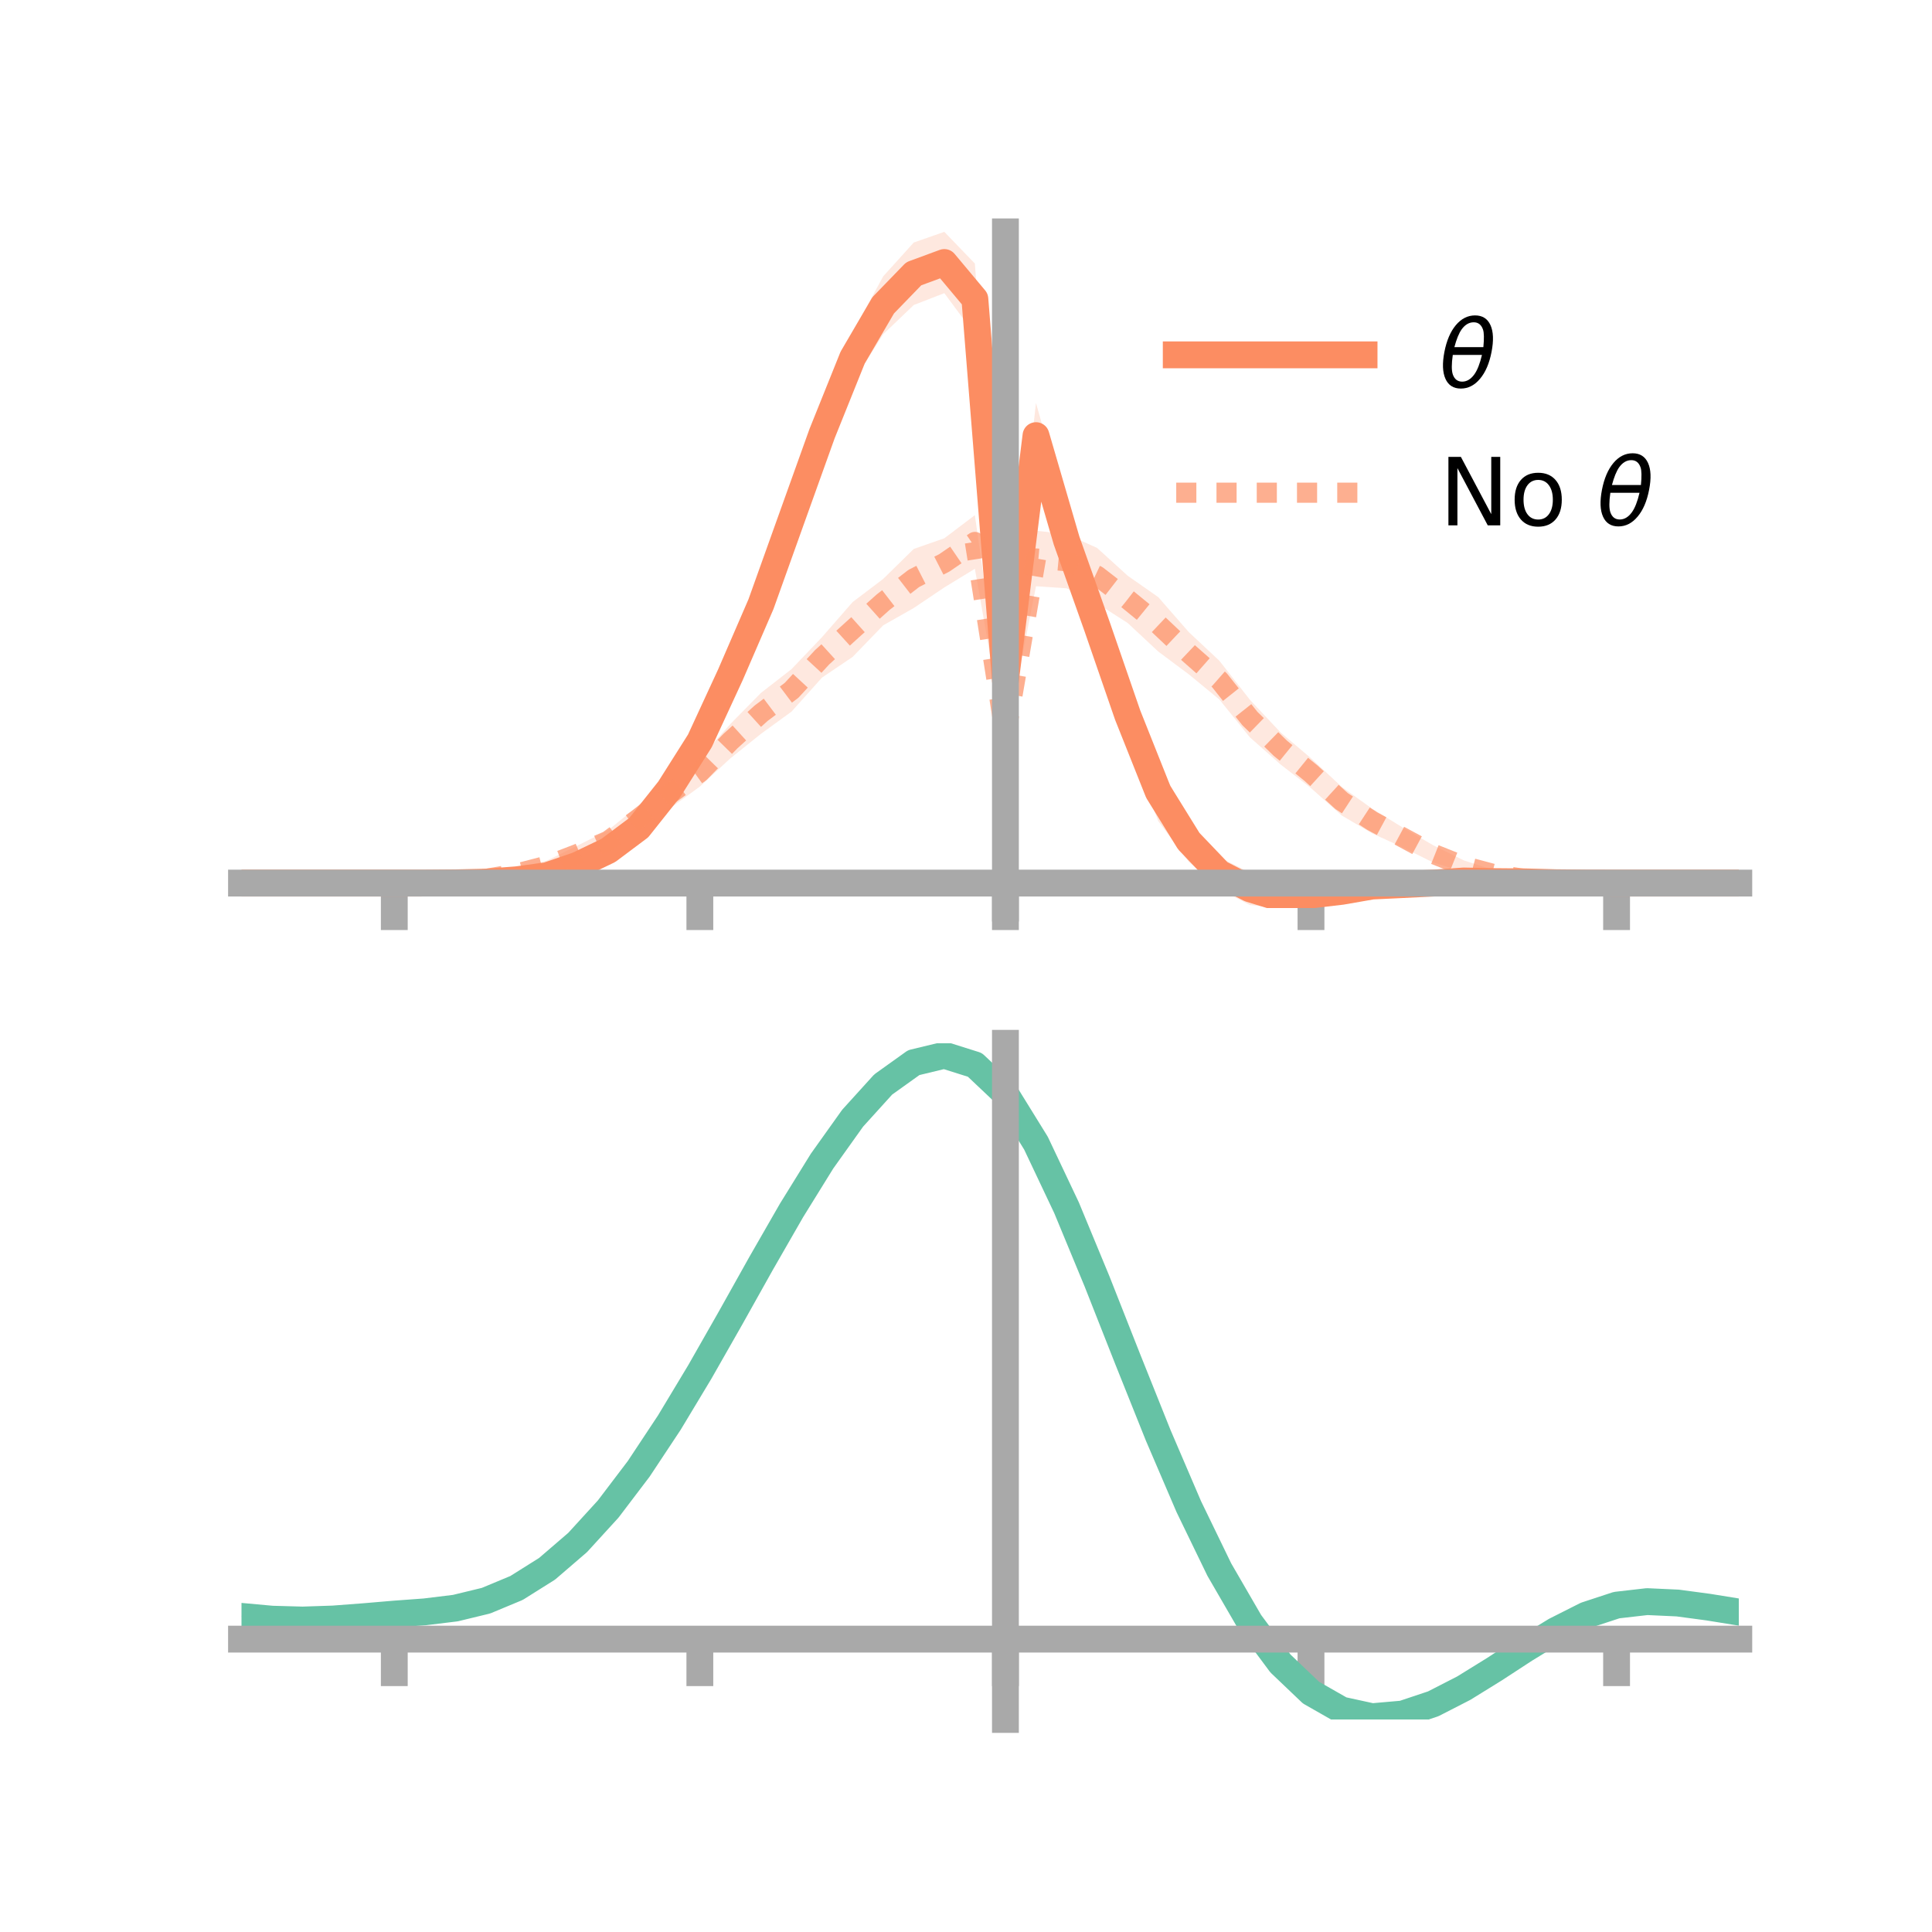 <?xml version="1.0" encoding="utf-8" standalone="no"?>
<!DOCTYPE svg PUBLIC "-//W3C//DTD SVG 1.1//EN"
  "http://www.w3.org/Graphics/SVG/1.1/DTD/svg11.dtd">
<!-- Created with matplotlib (https://matplotlib.org/) -->
<svg height="144pt" version="1.1" viewBox="0 0 144 144" width="144pt" xmlns="http://www.w3.org/2000/svg" xmlns:xlink="http://www.w3.org/1999/xlink">
 <defs>
  <style type="text/css">*{stroke-linecap:butt;stroke-linejoin:round;}</style>
 </defs>
 <g id="figure_1">
  <g id="patch_1">
   <path d="M 0 144 
L 144 144 
L 144 0 
L 0 0 
z
" style="fill:none;"/>
  </g>
  <g id="axes_1">
   <g id="patch_2">
    <path d="M 18 67.68 
L 129.6 67.68 
L 129.6 17.28 
L 18 17.28 
z
" style="fill:none;"/>
   </g>
   <g id="PolyCollection_1">
    <path clip-path="url(#p46a075f30c)" d="M 18 65.819 
L 18 65.819 
L 20.278 65.819 
L 22.555 65.819 
L 24.833 65.819 
L 27.11 65.819 
L 29.388 65.819 
L 31.665 65.794 
L 33.943 65.739 
L 36.22 65.638 
L 38.498 65.426 
L 40.776 65.034 
L 43.053 64.183 
L 45.331 62.946 
L 47.608 61.113 
L 49.886 58.086 
L 52.163 54.335 
L 54.441 49.333 
L 56.718 43.827 
L 58.996 37.355 
L 61.273 30.501 
L 63.551 24.785 
L 65.829 20.596 
L 68.106 18.076 
L 70.384 17.28 
L 72.661 19.643 
L 74.939 50.213 
L 77.216 30.037 
L 79.494 38.058 
L 81.771 44.453 
L 84.049 51.279 
L 86.327 56.831 
L 88.604 61.151 
L 90.882 63.894 
L 93.159 65.033 
L 95.437 66.213 
L 97.714 65.916 
L 99.992 65.719 
L 102.269 65.462 
L 104.547 65.502 
L 106.824 65.525 
L 109.102 65.437 
L 111.38 65.576 
L 113.657 65.612 
L 115.935 65.724 
L 118.212 65.786 
L 120.49 65.819 
L 122.767 65.819 
L 125.045 65.819 
L 127.322 65.819 
L 129.6 65.819 
L 129.6 65.819 
L 129.6 65.819 
L 127.322 65.819 
L 125.045 65.819 
L 122.767 65.819 
L 120.49 65.819 
L 118.212 65.842 
L 115.935 65.856 
L 113.657 65.846 
L 111.38 65.842 
L 109.102 65.889 
L 106.824 66.115 
L 104.547 66.363 
L 102.269 66.62 
L 99.992 67.155 
L 97.714 67.49 
L 95.437 67.68 
L 93.159 67.456 
L 90.882 66.259 
L 88.604 64.235 
L 86.327 61.2 
L 84.049 55.318 
L 81.771 48.946 
L 79.494 42.51 
L 77.216 34.902 
L 74.939 51.24 
L 72.661 24.929 
L 70.384 21.849 
L 68.106 22.734 
L 65.829 24.913 
L 63.551 28.523 
L 61.273 34.135 
L 58.996 39.981 
L 56.718 46.24 
L 54.441 51.251 
L 52.163 56.112 
L 49.886 59.562 
L 47.608 62.265 
L 45.331 63.842 
L 43.053 64.789 
L 40.776 65.503 
L 38.498 65.723 
L 36.22 65.861 
L 33.943 65.86 
L 31.665 65.842 
L 29.388 65.819 
L 27.11 65.819 
L 24.833 65.819 
L 22.555 65.819 
L 20.278 65.819 
L 18 65.819 
z
" style="fill:#fc8d62;fill-opacity:0.2;"/>
   </g>
   <g id="PolyCollection_2">
    <path clip-path="url(#p46a075f30c)" d="M 18 65.819 
L 18 65.819 
L 20.278 65.819 
L 22.555 65.819 
L 24.833 65.819 
L 27.11 65.819 
L 29.388 65.819 
L 31.665 65.745 
L 33.943 65.573 
L 36.22 65.277 
L 38.498 64.755 
L 40.776 64.14 
L 43.053 63.019 
L 45.331 61.879 
L 47.608 60.023 
L 49.886 58.15 
L 52.163 56.523 
L 54.441 53.961 
L 56.718 51.644 
L 58.996 49.873 
L 61.273 47.483 
L 63.551 44.874 
L 65.829 43.148 
L 68.106 40.914 
L 70.384 40.12 
L 72.661 38.396 
L 74.939 54.441 
L 77.216 39.555 
L 79.494 39.817 
L 81.771 40.839 
L 84.049 42.91 
L 86.327 44.504 
L 88.604 47.112 
L 90.882 49.246 
L 93.159 52.156 
L 95.437 54.582 
L 97.714 56.515 
L 99.992 58.638 
L 102.269 60.275 
L 104.547 61.677 
L 106.824 63.002 
L 109.102 64.127 
L 111.38 64.869 
L 113.657 65.297 
L 115.935 65.623 
L 118.212 65.775 
L 120.49 65.819 
L 122.767 65.819 
L 125.045 65.819 
L 127.322 65.819 
L 129.6 65.819 
L 129.6 65.819 
L 129.6 65.819 
L 127.322 65.819 
L 125.045 65.819 
L 122.767 65.819 
L 120.49 65.819 
L 118.212 65.86 
L 115.935 65.886 
L 113.657 65.745 
L 111.38 65.453 
L 109.102 64.979 
L 106.824 64.287 
L 104.547 63.159 
L 102.269 62.113 
L 99.992 60.773 
L 97.714 58.74 
L 95.437 56.971 
L 93.159 54.954 
L 90.882 52.132 
L 88.604 50.259 
L 86.327 48.559 
L 84.049 46.434 
L 81.771 44.974 
L 79.494 43.848 
L 77.216 43.693 
L 74.939 55.308 
L 72.661 42.393 
L 70.384 43.785 
L 68.106 45.317 
L 65.829 46.608 
L 63.551 48.962 
L 61.273 50.499 
L 58.996 53.039 
L 56.718 54.696 
L 54.441 56.518 
L 52.163 58.627 
L 49.886 60.287 
L 47.608 61.947 
L 45.331 63.45 
L 43.053 64.272 
L 40.776 64.904 
L 38.498 65.467 
L 36.22 65.735 
L 33.943 65.844 
L 31.665 65.847 
L 29.388 65.819 
L 27.11 65.819 
L 24.833 65.819 
L 22.555 65.819 
L 20.278 65.819 
L 18 65.819 
z
" style="fill:#fc8d62;fill-opacity:0.2;"/>
   </g>
   <g id="matplotlib.axis_1">
    <g id="xtick_1">
     <g id="line2d_1">
      <defs>
       <path d="M 0 0 
L 0 3.5 
" id="mcdd89d2e32" style="stroke:#a9a9a9;stroke-width:2;"/>
      </defs>
      <g>
       <use style="fill:#a9a9a9;stroke:#a9a9a9;stroke-width:2;" x="29.388" xlink:href="#mcdd89d2e32" y="65.819"/>
      </g>
     </g>
    </g>
    <g id="xtick_2">
     <g id="line2d_2">
      <g>
       <use style="fill:#a9a9a9;stroke:#a9a9a9;stroke-width:2;" x="52.163" xlink:href="#mcdd89d2e32" y="65.819"/>
      </g>
     </g>
    </g>
    <g id="xtick_3">
     <g id="line2d_3">
      <g>
       <use style="fill:#a9a9a9;stroke:#a9a9a9;stroke-width:2;" x="74.939" xlink:href="#mcdd89d2e32" y="65.819"/>
      </g>
     </g>
    </g>
    <g id="xtick_4">
     <g id="line2d_4">
      <g>
       <use style="fill:#a9a9a9;stroke:#a9a9a9;stroke-width:2;" x="97.714" xlink:href="#mcdd89d2e32" y="65.819"/>
      </g>
     </g>
    </g>
    <g id="xtick_5">
     <g id="line2d_5">
      <g>
       <use style="fill:#a9a9a9;stroke:#a9a9a9;stroke-width:2;" x="120.49" xlink:href="#mcdd89d2e32" y="65.819"/>
      </g>
     </g>
    </g>
   </g>
   <g id="matplotlib.axis_2"/>
   <g id="line2d_6">
    <path clip-path="url(#p46a075f30c)" d="M 18 65.819 
L 20.278 65.819 
L 22.555 65.819 
L 24.833 65.819 
L 27.11 65.819 
L 29.388 65.819 
L 31.665 65.818 
L 33.943 65.8 
L 36.22 65.749 
L 38.498 65.575 
L 40.776 65.268 
L 43.053 64.486 
L 45.331 63.394 
L 47.608 61.689 
L 49.886 58.824 
L 52.163 55.223 
L 54.441 50.292 
L 56.718 45.033 
L 58.996 38.668 
L 61.273 32.318 
L 63.551 26.654 
L 65.829 22.755 
L 68.106 20.405 
L 70.384 19.565 
L 72.661 22.286 
L 74.939 50.726 
L 77.216 32.469 
L 79.494 40.284 
L 81.771 46.7 
L 84.049 53.298 
L 86.327 59.016 
L 88.604 62.693 
L 90.882 65.077 
L 93.159 66.244 
L 95.437 66.946 
L 97.714 66.703 
L 99.992 66.437 
L 102.269 66.041 
L 104.547 65.932 
L 106.824 65.82 
L 109.102 65.663 
L 111.38 65.709 
L 113.657 65.729 
L 115.935 65.79 
L 118.212 65.814 
L 120.49 65.819 
L 122.767 65.819 
L 125.045 65.819 
L 127.322 65.819 
L 129.6 65.819 
" style="fill:none;stroke:#fc8d62;stroke-linecap:square;stroke-width:2;"/>
   </g>
   <g id="line2d_7">
    <path clip-path="url(#p46a075f30c)" d="M 18 65.819 
L 20.278 65.819 
L 22.555 65.819 
L 24.833 65.819 
L 27.11 65.819 
L 29.388 65.819 
L 31.665 65.796 
L 33.943 65.709 
L 36.22 65.506 
L 38.498 65.111 
L 40.776 64.522 
L 43.053 63.645 
L 45.331 62.664 
L 47.608 60.985 
L 49.886 59.219 
L 52.163 57.575 
L 54.441 55.239 
L 56.718 53.17 
L 58.996 51.456 
L 61.273 48.991 
L 63.551 46.918 
L 65.829 44.878 
L 68.106 43.116 
L 70.384 41.953 
L 72.661 40.394 
L 74.939 54.874 
L 77.216 41.624 
L 79.494 41.832 
L 81.771 42.907 
L 84.049 44.672 
L 86.327 46.532 
L 88.604 48.686 
L 90.882 50.689 
L 93.159 53.555 
L 95.437 55.776 
L 97.714 57.627 
L 99.992 59.706 
L 102.269 61.194 
L 104.547 62.418 
L 106.824 63.644 
L 109.102 64.553 
L 111.38 65.161 
L 113.657 65.521 
L 115.935 65.754 
L 118.212 65.818 
L 120.49 65.819 
L 122.767 65.819 
L 125.045 65.819 
L 127.322 65.819 
L 129.6 65.819 
" style="fill:none;stroke:#fc8d62;stroke-dasharray:1.5,1.5;stroke-dashoffset:0;stroke-opacity:0.7;stroke-width:1.5;"/>
   </g>
   <g id="patch_3">
    <path d="M 74.939 67.68 
L 74.939 17.28 
" style="fill:none;stroke:#a9a9a9;stroke-linecap:square;stroke-linejoin:miter;stroke-width:2;"/>
   </g>
   <g id="patch_4">
    <path d="M 129.6 67.68 
L 129.6 17.28 
" style="fill:none;"/>
   </g>
   <g id="patch_5">
    <path d="M 18 65.819 
L 129.6 65.819 
" style="fill:none;stroke:#a9a9a9;stroke-linecap:square;stroke-linejoin:miter;stroke-width:2;"/>
   </g>
   <g id="patch_6">
    <path d="M 18 17.28 
L 129.6 17.28 
" style="fill:none;"/>
   </g>
   <g id="legend_1">
    <g id="line2d_8">
     <path d="M 87.67 26.449 
L 101.67 26.449 
" style="fill:none;stroke:#fc8d62;stroke-linecap:square;stroke-width:2;"/>
    </g>
    <g id="line2d_9"/>
    <g id="text_1">
     <!-- $\theta$ -->
     <g transform="translate(107.27 28.899)scale(0.07 -0.07)">
      <defs>
       <path d="M 45.516 34.672 
L 14.453 34.672 
Q 12.359 20.062 14.5 13.875 
Q 17.188 6.25 24.469 6.25 
Q 31.781 6.25 37.359 13.922 
Q 42.234 20.656 45.516 34.672 
z
M 47.016 42.969 
Q 48.344 56.844 46.625 61.719 
Q 43.953 69.438 36.766 69.438 
Q 29.297 69.438 23.828 61.812 
Q 19.531 55.672 16.156 42.969 
z
M 38.188 76.766 
Q 49.906 76.766 54.594 66.406 
Q 59.281 56.109 55.719 37.844 
Q 52.203 19.625 43.453 9.281 
Q 34.766 -1.125 23.047 -1.125 
Q 11.281 -1.125 6.641 9.281 
Q 2 19.625 5.516 37.844 
Q 9.078 56.109 17.719 66.406 
Q 26.422 76.766 38.188 76.766 
z
" id="DejaVuSans-Oblique-952"/>
      </defs>
      <use transform="translate(0 0.234)" xlink:href="#DejaVuSans-Oblique-952"/>
     </g>
    </g>
    <g id="line2d_10">
     <path d="M 87.67 36.724 
L 101.67 36.724 
" style="fill:none;stroke:#fc8d62;stroke-dasharray:1.5,1.5;stroke-dashoffset:0;stroke-opacity:0.7;stroke-width:1.5;"/>
    </g>
    <g id="line2d_11"/>
    <g id="text_2">
     <!-- No $\theta$ -->
     <g transform="translate(107.27 39.174)scale(0.07 -0.07)">
      <defs>
       <path d="M 9.812 72.906 
L 23.094 72.906 
L 55.422 11.922 
L 55.422 72.906 
L 64.984 72.906 
L 64.984 0 
L 51.703 0 
L 19.391 60.984 
L 19.391 0 
L 9.812 0 
z
" id="DejaVuSans-78"/>
       <path d="M 30.609 48.391 
Q 23.391 48.391 19.188 42.75 
Q 14.984 37.109 14.984 27.297 
Q 14.984 17.484 19.156 11.844 
Q 23.344 6.203 30.609 6.203 
Q 37.797 6.203 41.984 11.859 
Q 46.188 17.531 46.188 27.297 
Q 46.188 37.016 41.984 42.703 
Q 37.797 48.391 30.609 48.391 
z
M 30.609 56 
Q 42.328 56 49.016 48.375 
Q 55.719 40.766 55.719 27.297 
Q 55.719 13.875 49.016 6.219 
Q 42.328 -1.422 30.609 -1.422 
Q 18.844 -1.422 12.172 6.219 
Q 5.516 13.875 5.516 27.297 
Q 5.516 40.766 12.172 48.375 
Q 18.844 56 30.609 56 
z
" id="DejaVuSans-111"/>
       <path id="DejaVuSans-32"/>
      </defs>
      <use transform="translate(0 0.234)" xlink:href="#DejaVuSans-78"/>
      <use transform="translate(74.805 0.234)" xlink:href="#DejaVuSans-111"/>
      <use transform="translate(135.986 0.234)" xlink:href="#DejaVuSans-32"/>
      <use transform="translate(167.773 0.234)" xlink:href="#DejaVuSans-Oblique-952"/>
     </g>
    </g>
   </g>
  </g>
  <g id="axes_2">
   <g id="patch_7">
    <path d="M 18 128.16 
L 129.6 128.16 
L 129.6 77.76 
L 18 77.76 
z
" style="fill:none;"/>
   </g>
   <g id="PolyCollection_3">
    <path clip-path="url(#p8105e63b5b)" d="M 18 120.515 
L 18 120.437 
L 20.278 120.654 
L 22.555 120.716 
L 24.833 120.632 
L 27.11 120.451 
L 29.388 120.249 
L 31.665 120.077 
L 33.943 119.793 
L 36.22 119.236 
L 38.498 118.279 
L 40.776 116.829 
L 43.053 114.837 
L 45.331 112.291 
L 47.608 109.226 
L 49.886 105.709 
L 52.163 101.84 
L 54.441 97.75 
L 56.718 93.594 
L 58.996 89.544 
L 61.273 85.792 
L 63.551 82.535 
L 65.829 79.977 
L 68.106 78.319 
L 70.384 77.76 
L 72.661 78.489 
L 74.939 80.674 
L 77.216 84.406 
L 79.494 89.284 
L 81.771 94.86 
L 84.049 100.716 
L 86.327 106.489 
L 88.604 111.876 
L 90.882 116.645 
L 93.159 120.63 
L 95.437 123.736 
L 97.714 125.931 
L 99.992 127.243 
L 102.269 127.746 
L 104.547 127.555 
L 106.824 126.808 
L 109.102 125.659 
L 111.38 124.272 
L 113.657 122.81 
L 115.935 121.435 
L 118.212 120.299 
L 120.49 119.553 
L 122.767 119.295 
L 125.045 119.406 
L 127.322 119.721 
L 129.6 120.101 
L 129.6 120.204 
L 129.6 120.204 
L 127.322 119.849 
L 125.045 119.553 
L 122.767 119.456 
L 120.49 119.72 
L 118.212 120.474 
L 115.935 121.635 
L 113.657 123.051 
L 111.38 124.56 
L 109.102 125.992 
L 106.824 127.178 
L 104.547 127.951 
L 102.269 128.16 
L 99.992 127.672 
L 97.714 126.386 
L 95.437 124.239 
L 93.159 121.212 
L 90.882 117.339 
L 88.604 112.71 
L 86.327 107.48 
L 84.049 101.872 
L 81.771 96.178 
L 79.494 90.752 
L 77.216 86.004 
L 74.939 82.372 
L 72.661 80.249 
L 70.384 79.543 
L 68.106 80.085 
L 65.829 81.686 
L 63.551 84.152 
L 61.273 87.286 
L 58.996 90.89 
L 56.718 94.772 
L 54.441 98.753 
L 52.163 102.665 
L 49.886 106.362 
L 47.608 109.725 
L 45.331 112.658 
L 43.053 115.102 
L 40.776 117.027 
L 38.498 118.439 
L 36.22 119.379 
L 33.943 119.925 
L 31.665 120.2 
L 29.388 120.361 
L 27.11 120.547 
L 24.833 120.71 
L 22.555 120.778 
L 20.278 120.715 
L 18 120.515 
z
" style="fill:#66c2a5;fill-opacity:0.2;"/>
   </g>
   <g id="matplotlib.axis_3">
    <g id="xtick_6">
     <g id="line2d_12">
      <g>
       <use style="fill:#a9a9a9;stroke:#a9a9a9;stroke-width:2;" x="29.388" xlink:href="#mcdd89d2e32" y="122.173"/>
      </g>
     </g>
    </g>
    <g id="xtick_7">
     <g id="line2d_13">
      <g>
       <use style="fill:#a9a9a9;stroke:#a9a9a9;stroke-width:2;" x="52.163" xlink:href="#mcdd89d2e32" y="122.173"/>
      </g>
     </g>
    </g>
    <g id="xtick_8">
     <g id="line2d_14">
      <g>
       <use style="fill:#a9a9a9;stroke:#a9a9a9;stroke-width:2;" x="74.939" xlink:href="#mcdd89d2e32" y="122.173"/>
      </g>
     </g>
    </g>
    <g id="xtick_9">
     <g id="line2d_15">
      <g>
       <use style="fill:#a9a9a9;stroke:#a9a9a9;stroke-width:2;" x="97.714" xlink:href="#mcdd89d2e32" y="122.173"/>
      </g>
     </g>
    </g>
    <g id="xtick_10">
     <g id="line2d_16">
      <g>
       <use style="fill:#a9a9a9;stroke:#a9a9a9;stroke-width:2;" x="120.49" xlink:href="#mcdd89d2e32" y="122.173"/>
      </g>
     </g>
    </g>
   </g>
   <g id="matplotlib.axis_4"/>
   <g id="line2d_17">
    <path clip-path="url(#p8105e63b5b)" d="M 18 120.476 
L 20.278 120.684 
L 22.555 120.747 
L 24.833 120.671 
L 27.11 120.499 
L 29.388 120.305 
L 31.665 120.138 
L 33.943 119.859 
L 36.22 119.307 
L 38.498 118.359 
L 40.776 116.928 
L 43.053 114.969 
L 45.331 112.475 
L 47.608 109.475 
L 49.886 106.036 
L 52.163 102.252 
L 54.441 98.252 
L 56.718 94.183 
L 58.996 90.217 
L 61.273 86.539 
L 63.551 83.344 
L 65.829 80.831 
L 68.106 79.202 
L 70.384 78.652 
L 72.661 79.369 
L 74.939 81.523 
L 77.216 85.205 
L 79.494 90.018 
L 81.771 95.519 
L 84.049 101.294 
L 86.327 106.984 
L 88.604 112.293 
L 90.882 116.992 
L 93.159 120.921 
L 95.437 123.987 
L 97.714 126.158 
L 99.992 127.457 
L 102.269 127.953 
L 104.547 127.753 
L 106.824 126.993 
L 109.102 125.825 
L 111.38 124.416 
L 113.657 122.931 
L 115.935 121.535 
L 118.212 120.386 
L 120.49 119.637 
L 122.767 119.375 
L 125.045 119.48 
L 127.322 119.785 
L 129.6 120.153 
" style="fill:none;stroke:#66c2a5;stroke-linecap:square;stroke-width:2;"/>
   </g>
   <g id="patch_8">
    <path d="M 74.939 128.16 
L 74.939 77.76 
" style="fill:none;stroke:#a9a9a9;stroke-linecap:square;stroke-linejoin:miter;stroke-width:2;"/>
   </g>
   <g id="patch_9">
    <path d="M 129.6 128.16 
L 129.6 77.76 
" style="fill:none;"/>
   </g>
   <g id="patch_10">
    <path d="M 18 122.173 
L 129.6 122.173 
" style="fill:none;stroke:#a9a9a9;stroke-linecap:square;stroke-linejoin:miter;stroke-width:2;"/>
   </g>
   <g id="patch_11">
    <path d="M 18 77.76 
L 129.6 77.76 
" style="fill:none;"/>
   </g>
  </g>
 </g>
 <defs>
  <clipPath id="p46a075f30c">
   <rect height="50.4" width="111.6" x="18" y="17.28"/>
  </clipPath>
  <clipPath id="p8105e63b5b">
   <rect height="50.4" width="111.6" x="18" y="77.76"/>
  </clipPath>
 </defs>
</svg>
